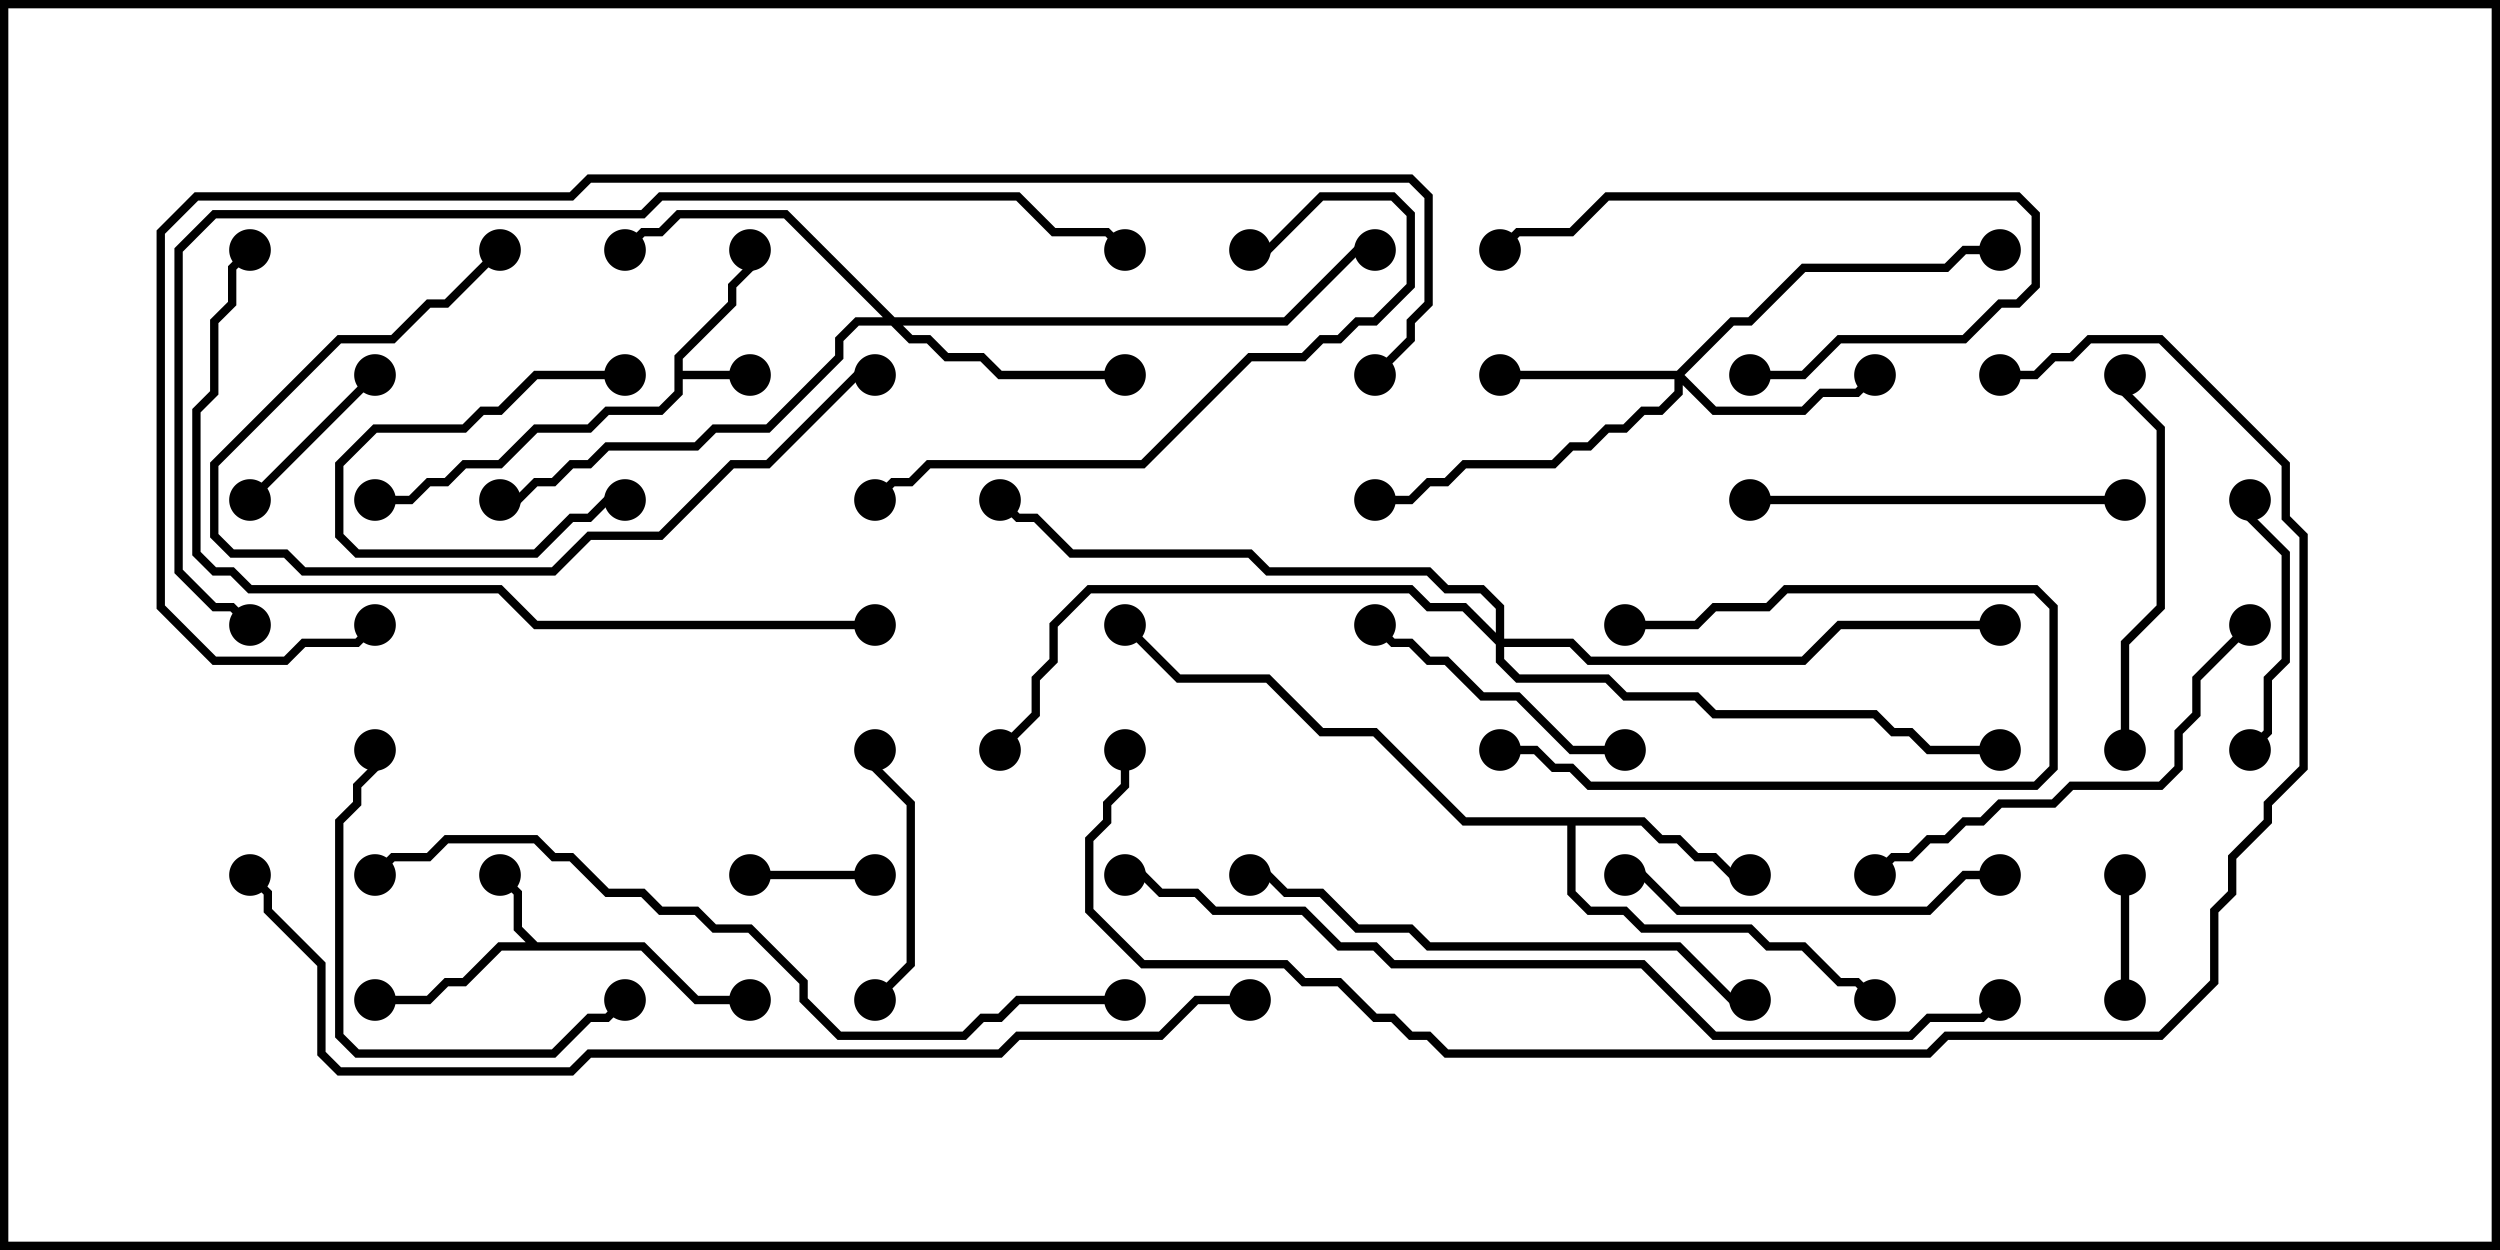 <svg version="1.1" width="30" height="15" xmlns="http://www.w3.org/2000/svg"><path d="M8.093,4.265L8.736,3.622L8.736,3.408L8.95,3.194L8.95,3L9.05,3L9.05,3.235L8.836,3.449L8.836,3.664L8.193,4.306L8.193,4.45L9,4.45L9,4.55L8.193,4.55L8.193,4.735L7.949,4.979L7.306,4.979L7.092,5.193L6.449,5.193L6.021,5.621L5.592,5.621L5.378,5.836L5.164,5.836L4.949,6.05L4.5,6.05L4.5,5.95L4.908,5.95L5.122,5.736L5.336,5.736L5.551,5.521L5.979,5.521L6.408,5.093L7.051,5.093L7.265,4.879L7.908,4.879L8.093,4.694z" stroke="none"/><path d="M6.449,11.307L7.735,11.307L8.378,11.95L9,11.95L9,12.05L8.336,12.05L7.694,11.407L6.021,11.407L5.592,11.836L5.378,11.836L5.164,12.05L4.5,12.05L4.5,11.95L5.122,11.95L5.336,11.736L5.551,11.736L5.979,11.307L6.308,11.307L6.164,11.164L6.164,10.735L5.965,10.535L6.035,10.465L6.264,10.694L6.264,11.122z" stroke="none"/><path d="M19.735,9.807L19.949,10.021L20.164,10.021L20.378,10.236L20.592,10.236L20.806,10.45L21,10.45L21,10.55L20.765,10.55L20.551,10.336L20.336,10.336L20.122,10.121L19.908,10.121L19.694,9.907L18.907,9.907L18.907,10.694L19.092,10.879L19.521,10.879L19.735,11.093L21.021,11.093L21.235,11.307L21.664,11.307L22.092,11.736L22.306,11.736L22.535,11.965L22.465,12.035L22.265,11.836L22.051,11.836L21.622,11.407L21.194,11.407L20.979,11.193L19.694,11.193L19.479,10.979L19.051,10.979L18.807,10.735L18.807,9.907L17.551,9.907L16.479,8.836L15.836,8.836L15.194,8.193L14.122,8.193L13.465,7.535L13.535,7.465L14.164,8.093L15.235,8.093L15.878,8.736L16.521,8.736L17.592,9.807z" stroke="none"/><path d="M20.122,4.45L20.765,3.807L20.979,3.807L21.622,3.164L23.336,3.164L23.551,2.95L24,2.95L24,3.05L23.592,3.05L23.378,3.264L21.664,3.264L21.021,3.907L20.806,3.907L20.214,4.5L20.592,4.879L21.622,4.879L21.836,4.664L22.265,4.664L22.465,4.465L22.535,4.535L22.306,4.764L21.878,4.764L21.664,4.979L20.551,4.979L20.193,4.621L20.193,4.735L19.949,4.979L19.735,4.979L19.521,5.193L19.306,5.193L19.092,5.407L18.878,5.407L18.664,5.621L17.592,5.621L17.378,5.836L17.164,5.836L16.949,6.05L16.5,6.05L16.5,5.95L16.908,5.95L17.122,5.736L17.336,5.736L17.551,5.521L18.622,5.521L18.836,5.307L19.051,5.307L19.265,5.093L19.479,5.093L19.694,4.879L19.908,4.879L20.093,4.694L20.093,4.55L18,4.55L18,4.45z" stroke="none"/><path d="M10.735,3.807L15.408,3.807L16.265,2.95L16.5,2.95L16.5,3.05L16.306,3.05L15.449,3.907L10.835,3.907L10.949,4.021L11.164,4.021L11.378,4.236L11.806,4.236L12.021,4.45L13.5,4.45L13.5,4.55L11.979,4.55L11.765,4.336L11.336,4.336L11.122,4.121L10.908,4.121L10.694,3.907L10.306,3.907L10.121,4.092L10.121,4.306L9.235,5.193L8.592,5.193L8.378,5.407L7.306,5.407L7.092,5.621L6.878,5.621L6.664,5.836L6.449,5.836L6.235,6.05L6,6.05L6,5.95L6.194,5.95L6.408,5.736L6.622,5.736L6.836,5.521L7.051,5.521L7.265,5.307L8.336,5.307L8.551,5.093L9.194,5.093L10.021,4.265L10.021,4.051L10.265,3.807L10.594,3.807L9.408,2.621L8.164,2.621L7.949,2.836L7.735,2.836L7.535,3.035L7.465,2.965L7.694,2.736L7.908,2.736L8.122,2.521L9.449,2.521z" stroke="none"/><path d="M17.95,7.594L17.95,7.306L17.765,7.121L17.336,7.121L17.122,6.907L15.194,6.907L14.979,6.693L12.836,6.693L12.408,6.264L12.194,6.264L11.965,6.035L12.035,5.965L12.235,6.164L12.449,6.164L12.878,6.593L15.021,6.593L15.235,6.807L17.164,6.807L17.378,7.021L17.806,7.021L18.05,7.265L18.05,7.664L18.878,7.664L19.092,7.879L21.622,7.879L22.051,7.45L24,7.45L24,7.55L22.092,7.55L21.664,7.979L19.051,7.979L18.836,7.764L18.05,7.764L18.05,7.908L18.235,8.093L19.306,8.093L19.521,8.307L20.378,8.307L20.592,8.521L22.521,8.521L22.735,8.736L22.949,8.736L23.164,8.95L24,8.95L24,9.05L23.122,9.05L22.908,8.836L22.694,8.836L22.479,8.621L20.551,8.621L20.336,8.407L19.479,8.407L19.265,8.193L18.194,8.193L17.95,7.949L17.95,7.735L17.551,7.336L17.122,7.336L16.908,7.121L13.092,7.121L12.693,7.521L12.693,7.949L12.479,8.164L12.479,8.592L12.035,9.035L11.965,8.965L12.379,8.551L12.379,8.122L12.593,7.908L12.593,7.479L13.051,7.021L16.949,7.021L17.164,7.236L17.592,7.236z" stroke="none"/><path d="M7.5,4.45L7.5,4.55L6.449,4.55L6.021,4.979L5.806,4.979L5.592,5.193L4.521,5.193L4.121,5.592L4.121,6.408L4.306,6.593L6.408,6.593L6.836,6.164L7.051,6.164L7.265,5.95L7.5,5.95L7.5,6.05L7.306,6.05L7.092,6.264L6.878,6.264L6.449,6.693L4.265,6.693L4.021,6.449L4.021,5.551L4.479,5.093L5.551,5.093L5.765,4.879L5.979,4.879L6.408,4.45z" stroke="none"/><path d="M25.45,10.5L25.55,10.5L25.55,12L25.45,12z" stroke="none"/><path d="M10.5,10.45L10.5,10.55L9,10.55L9,10.45z" stroke="none"/><path d="M18,9.05L18,8.95L18.449,8.95L18.664,9.164L18.878,9.164L19.092,9.379L24.408,9.379L24.593,9.194L24.593,7.306L24.408,7.121L21.449,7.121L21.235,7.336L20.592,7.336L20.378,7.55L19.5,7.55L19.5,7.45L20.336,7.45L20.551,7.236L21.194,7.236L21.408,7.021L24.449,7.021L24.693,7.265L24.693,9.235L24.449,9.479L19.051,9.479L18.836,9.264L18.622,9.264L18.408,9.05z" stroke="none"/><path d="M3.035,6.035L2.965,5.965L4.465,4.465L4.535,4.535z" stroke="none"/><path d="M26.95,6L27.05,6L27.05,6.194L27.479,6.622L27.479,7.949L27.264,8.164L27.264,8.806L27.035,9.035L26.965,8.965L27.164,8.765L27.164,8.122L27.379,7.908L27.379,6.664L26.95,6.235z" stroke="none"/><path d="M10.45,9L10.55,9L10.55,9.194L10.979,9.622L10.979,11.592L10.535,12.035L10.465,11.965L10.879,11.551L10.879,9.664L10.45,9.235z" stroke="none"/><path d="M21,4.55L21,4.45L21.622,4.45L22.051,4.021L23.551,4.021L23.979,3.593L24.194,3.593L24.379,3.408L24.379,2.592L24.194,2.407L19.306,2.407L18.878,2.836L18.235,2.836L18.035,3.035L17.965,2.965L18.194,2.736L18.836,2.736L19.265,2.307L24.235,2.307L24.479,2.551L24.479,3.449L24.235,3.693L24.021,3.693L23.592,4.121L22.092,4.121L21.664,4.55z" stroke="none"/><path d="M19.5,8.95L19.5,9.05L18.836,9.05L18.194,8.407L17.765,8.407L17.336,7.979L17.122,7.979L16.908,7.764L16.694,7.764L16.465,7.535L16.535,7.465L16.735,7.664L16.949,7.664L17.164,7.879L17.378,7.879L17.806,8.307L18.235,8.307L18.878,8.95z" stroke="none"/><path d="M4.45,9L4.55,9L4.55,9.235L4.336,9.449L4.336,9.664L4.121,9.878L4.121,12.408L4.306,12.593L6.622,12.593L7.051,12.164L7.265,12.164L7.465,11.965L7.535,12.035L7.306,12.264L7.092,12.264L6.664,12.693L4.265,12.693L4.021,12.449L4.021,9.836L4.236,9.622L4.236,9.408L4.45,9.194z" stroke="none"/><path d="M24,10.45L24,10.55L23.592,10.55L23.164,10.979L20.122,10.979L19.694,10.55L19.5,10.55L19.5,10.45L19.735,10.45L20.164,10.879L23.122,10.879L23.551,10.45z" stroke="none"/><path d="M25.45,4.5L25.55,4.5L25.55,4.694L25.979,5.122L25.979,7.306L25.55,7.735L25.55,9L25.45,9L25.45,7.694L25.879,7.265L25.879,5.164L25.45,4.735z" stroke="none"/><path d="M25.5,5.95L25.5,6.05L21,6.05L21,5.95z" stroke="none"/><path d="M5.965,2.965L6.035,3.035L5.378,3.693L5.164,3.693L4.735,4.121L4.092,4.121L2.621,5.592L2.621,6.408L2.806,6.593L3.449,6.593L3.664,6.807L6.622,6.807L7.051,6.379L7.908,6.379L8.765,5.521L9.194,5.521L10.265,4.45L10.5,4.45L10.5,4.55L10.306,4.55L9.235,5.621L8.806,5.621L7.949,6.479L7.092,6.479L6.664,6.907L3.622,6.907L3.408,6.693L2.765,6.693L2.521,6.449L2.521,5.551L4.051,4.021L4.694,4.021L5.122,3.593L5.336,3.593z" stroke="none"/><path d="M10.535,6.035L10.465,5.965L10.694,5.736L10.908,5.736L11.122,5.521L13.694,5.521L14.979,4.236L15.622,4.236L15.836,4.021L16.051,4.021L16.265,3.807L16.479,3.807L16.879,3.408L16.879,2.592L16.694,2.407L15.878,2.407L15.235,3.05L15,3.05L15,2.95L15.194,2.95L15.836,2.307L16.735,2.307L16.979,2.551L16.979,3.449L16.521,3.907L16.306,3.907L16.092,4.121L15.878,4.121L15.664,4.336L15.021,4.336L13.735,5.621L11.164,5.621L10.949,5.836L10.735,5.836z" stroke="none"/><path d="M26.965,7.465L27.035,7.535L26.407,8.164L26.407,8.592L26.193,8.806L26.193,9.235L25.949,9.479L24.878,9.479L24.664,9.693L24.021,9.693L23.806,9.907L23.592,9.907L23.378,10.121L23.164,10.121L22.949,10.336L22.735,10.336L22.535,10.535L22.465,10.465L22.694,10.236L22.908,10.236L23.122,10.021L23.336,10.021L23.551,9.807L23.765,9.807L23.979,9.593L24.622,9.593L24.836,9.379L25.908,9.379L26.093,9.194L26.093,8.765L26.307,8.551L26.307,8.122z" stroke="none"/><path d="M15,10.55L15,10.45L15.235,10.45L15.449,10.664L15.878,10.664L16.306,11.093L16.949,11.093L17.164,11.307L20.164,11.307L20.806,11.95L21,11.95L21,12.05L20.765,12.05L20.122,11.407L17.122,11.407L16.908,11.193L16.265,11.193L15.836,10.764L15.408,10.764L15.194,10.55z" stroke="none"/><path d="M10.5,7.45L10.5,7.55L6.408,7.55L5.979,7.121L2.979,7.121L2.765,6.907L2.551,6.907L2.307,6.664L2.307,4.908L2.521,4.694L2.521,3.836L2.736,3.622L2.736,3.194L2.965,2.965L3.035,3.035L2.836,3.235L2.836,3.664L2.621,3.878L2.621,4.735L2.407,4.949L2.407,6.622L2.592,6.807L2.806,6.807L3.021,7.021L6.021,7.021L6.449,7.45z" stroke="none"/><path d="M13.5,11.95L13.5,12.05L12.235,12.05L12.021,12.264L11.806,12.264L11.592,12.479L10.051,12.479L9.593,12.021L9.593,11.806L8.979,11.193L8.551,11.193L8.336,10.979L7.908,10.979L7.694,10.764L7.265,10.764L6.836,10.336L6.622,10.336L6.408,10.121L5.378,10.121L5.164,10.336L4.735,10.336L4.535,10.535L4.465,10.465L4.694,10.236L5.122,10.236L5.336,10.021L6.449,10.021L6.664,10.236L6.878,10.236L7.306,10.664L7.735,10.664L7.949,10.879L8.378,10.879L8.592,11.093L9.021,11.093L9.693,11.765L9.693,11.979L10.092,12.379L11.551,12.379L11.765,12.164L11.979,12.164L12.194,11.95z" stroke="none"/><path d="M13.5,10.55L13.5,10.45L13.735,10.45L13.949,10.664L14.378,10.664L14.592,10.879L15.664,10.879L16.092,11.307L16.521,11.307L16.735,11.521L19.735,11.521L20.592,12.379L22.908,12.379L23.122,12.164L23.765,12.164L23.965,11.965L24.035,12.035L23.806,12.264L23.164,12.264L22.949,12.479L20.551,12.479L19.694,11.621L16.694,11.621L16.479,11.407L16.051,11.407L15.622,10.979L14.551,10.979L14.336,10.764L13.908,10.764L13.694,10.55z" stroke="none"/><path d="M24,4.55L24,4.45L24.408,4.45L24.622,4.236L24.836,4.236L25.051,4.021L25.949,4.021L27.479,5.551L27.479,6.194L27.693,6.408L27.693,9.235L27.264,9.664L27.264,9.878L26.836,10.306L26.836,10.735L26.621,10.949L26.621,11.806L25.949,12.479L23.378,12.479L23.164,12.693L17.336,12.693L17.122,12.479L16.908,12.479L16.694,12.264L16.479,12.264L16.051,11.836L15.622,11.836L15.408,11.621L13.694,11.621L13.021,10.949L13.021,10.051L13.236,9.836L13.236,9.622L13.45,9.408L13.45,9L13.55,9L13.55,9.449L13.336,9.664L13.336,9.878L13.121,10.092L13.121,10.908L13.735,11.521L15.449,11.521L15.664,11.736L16.092,11.736L16.521,12.164L16.735,12.164L16.949,12.379L17.164,12.379L17.378,12.593L23.122,12.593L23.336,12.379L25.908,12.379L26.521,11.765L26.521,10.908L26.736,10.694L26.736,10.265L27.164,9.836L27.164,9.622L27.593,9.194L27.593,6.449L27.379,6.235L27.379,5.592L25.908,4.121L25.092,4.121L24.878,4.336L24.664,4.336L24.449,4.55z" stroke="none"/><path d="M3.035,7.465L2.965,7.535L2.765,7.336L2.551,7.336L2.093,6.878L2.093,2.979L2.551,2.521L7.694,2.521L7.908,2.307L12.235,2.307L12.664,2.736L13.306,2.736L13.535,2.965L13.465,3.035L13.265,2.836L12.622,2.836L12.194,2.407L7.949,2.407L7.735,2.621L2.592,2.621L2.193,3.021L2.193,6.836L2.592,7.236L2.806,7.236z" stroke="none"/><path d="M15,11.95L15,12.05L14.378,12.05L13.949,12.479L12.235,12.479L12.021,12.693L7.092,12.693L6.878,12.907L4.051,12.907L3.807,12.664L3.807,11.592L3.164,10.949L3.164,10.735L2.965,10.535L3.035,10.465L3.264,10.694L3.264,10.908L3.907,11.551L3.907,12.622L4.092,12.807L6.836,12.807L7.051,12.593L11.979,12.593L12.194,12.379L13.908,12.379L14.336,11.95z" stroke="none"/><path d="M4.465,7.465L4.535,7.535L4.306,7.764L3.664,7.764L3.449,7.979L2.551,7.979L1.879,7.306L1.879,2.765L2.336,2.307L6.836,2.307L7.051,2.093L16.949,2.093L17.193,2.336L17.193,3.664L16.979,3.878L16.979,4.092L16.535,4.535L16.465,4.465L16.879,4.051L16.879,3.836L17.093,3.622L17.093,2.378L16.908,2.193L7.092,2.193L6.878,2.407L2.378,2.407L1.979,2.806L1.979,7.265L2.592,7.879L3.408,7.879L3.622,7.664L4.265,7.664z" stroke="none"/><circle cx="9" cy="4.5" r="0.25" stroke-width="0" fill="#000" /><circle cx="9" cy="3" r="0.25" stroke-width="0" fill="#000" /><circle cx="4.5" cy="6" r="0.25" stroke-width="0" fill="#000" /><circle cx="6" cy="10.5" r="0.25" stroke-width="0" fill="#000" /><circle cx="4.5" cy="12" r="0.25" stroke-width="0" fill="#000" /><circle cx="9" cy="12" r="0.25" stroke-width="0" fill="#000" /><circle cx="21" cy="10.5" r="0.25" stroke-width="0" fill="#000" /><circle cx="22.5" cy="12" r="0.25" stroke-width="0" fill="#000" /><circle cx="13.5" cy="7.5" r="0.25" stroke-width="0" fill="#000" /><circle cx="18" cy="4.5" r="0.25" stroke-width="0" fill="#000" /><circle cx="22.5" cy="4.5" r="0.25" stroke-width="0" fill="#000" /><circle cx="16.5" cy="6" r="0.25" stroke-width="0" fill="#000" /><circle cx="24" cy="3" r="0.25" stroke-width="0" fill="#000" /><circle cx="13.5" cy="4.5" r="0.25" stroke-width="0" fill="#000" /><circle cx="7.5" cy="3" r="0.25" stroke-width="0" fill="#000" /><circle cx="6" cy="6" r="0.25" stroke-width="0" fill="#000" /><circle cx="16.5" cy="3" r="0.25" stroke-width="0" fill="#000" /><circle cx="24" cy="7.5" r="0.25" stroke-width="0" fill="#000" /><circle cx="24" cy="9" r="0.25" stroke-width="0" fill="#000" /><circle cx="12" cy="9" r="0.25" stroke-width="0" fill="#000" /><circle cx="12" cy="6" r="0.25" stroke-width="0" fill="#000" /><circle cx="7.5" cy="4.5" r="0.25" stroke-width="0" fill="#000" /><circle cx="7.5" cy="6" r="0.25" stroke-width="0" fill="#000" /><circle cx="25.5" cy="10.5" r="0.25" stroke-width="0" fill="#000" /><circle cx="25.5" cy="12" r="0.25" stroke-width="0" fill="#000" /><circle cx="10.5" cy="10.5" r="0.25" stroke-width="0" fill="#000" /><circle cx="9" cy="10.5" r="0.25" stroke-width="0" fill="#000" /><circle cx="18" cy="9" r="0.25" stroke-width="0" fill="#000" /><circle cx="19.5" cy="7.5" r="0.25" stroke-width="0" fill="#000" /><circle cx="3" cy="6" r="0.25" stroke-width="0" fill="#000" /><circle cx="4.5" cy="4.5" r="0.25" stroke-width="0" fill="#000" /><circle cx="27" cy="6" r="0.25" stroke-width="0" fill="#000" /><circle cx="27" cy="9" r="0.25" stroke-width="0" fill="#000" /><circle cx="10.5" cy="9" r="0.25" stroke-width="0" fill="#000" /><circle cx="10.5" cy="12" r="0.25" stroke-width="0" fill="#000" /><circle cx="21" cy="4.5" r="0.25" stroke-width="0" fill="#000" /><circle cx="18" cy="3" r="0.25" stroke-width="0" fill="#000" /><circle cx="19.5" cy="9" r="0.25" stroke-width="0" fill="#000" /><circle cx="16.5" cy="7.5" r="0.25" stroke-width="0" fill="#000" /><circle cx="4.5" cy="9" r="0.25" stroke-width="0" fill="#000" /><circle cx="7.5" cy="12" r="0.25" stroke-width="0" fill="#000" /><circle cx="24" cy="10.5" r="0.25" stroke-width="0" fill="#000" /><circle cx="19.5" cy="10.5" r="0.25" stroke-width="0" fill="#000" /><circle cx="25.5" cy="4.5" r="0.25" stroke-width="0" fill="#000" /><circle cx="25.5" cy="9" r="0.25" stroke-width="0" fill="#000" /><circle cx="25.5" cy="6" r="0.25" stroke-width="0" fill="#000" /><circle cx="21" cy="6" r="0.25" stroke-width="0" fill="#000" /><circle cx="6" cy="3" r="0.25" stroke-width="0" fill="#000" /><circle cx="10.5" cy="4.5" r="0.25" stroke-width="0" fill="#000" /><circle cx="10.5" cy="6" r="0.25" stroke-width="0" fill="#000" /><circle cx="15" cy="3" r="0.25" stroke-width="0" fill="#000" /><circle cx="27" cy="7.5" r="0.25" stroke-width="0" fill="#000" /><circle cx="22.5" cy="10.5" r="0.25" stroke-width="0" fill="#000" /><circle cx="15" cy="10.5" r="0.25" stroke-width="0" fill="#000" /><circle cx="21" cy="12" r="0.25" stroke-width="0" fill="#000" /><circle cx="10.5" cy="7.5" r="0.25" stroke-width="0" fill="#000" /><circle cx="3" cy="3" r="0.25" stroke-width="0" fill="#000" /><circle cx="13.5" cy="12" r="0.25" stroke-width="0" fill="#000" /><circle cx="4.5" cy="10.5" r="0.25" stroke-width="0" fill="#000" /><circle cx="13.5" cy="10.5" r="0.25" stroke-width="0" fill="#000" /><circle cx="24" cy="12" r="0.25" stroke-width="0" fill="#000" /><circle cx="24" cy="4.5" r="0.25" stroke-width="0" fill="#000" /><circle cx="13.5" cy="9" r="0.25" stroke-width="0" fill="#000" /><circle cx="3" cy="7.5" r="0.25" stroke-width="0" fill="#000" /><circle cx="13.5" cy="3" r="0.25" stroke-width="0" fill="#000" /><circle cx="15" cy="12" r="0.25" stroke-width="0" fill="#000" /><circle cx="3" cy="10.5" r="0.25" stroke-width="0" fill="#000" /><circle cx="4.5" cy="7.5" r="0.25" stroke-width="0" fill="#000" /><circle cx="16.5" cy="4.5" r="0.25" stroke-width="0" fill="#000" /><rect x="0" y="0" width="30" height="15" stroke-width="0.2" stroke="#000" fill="none" /></svg>